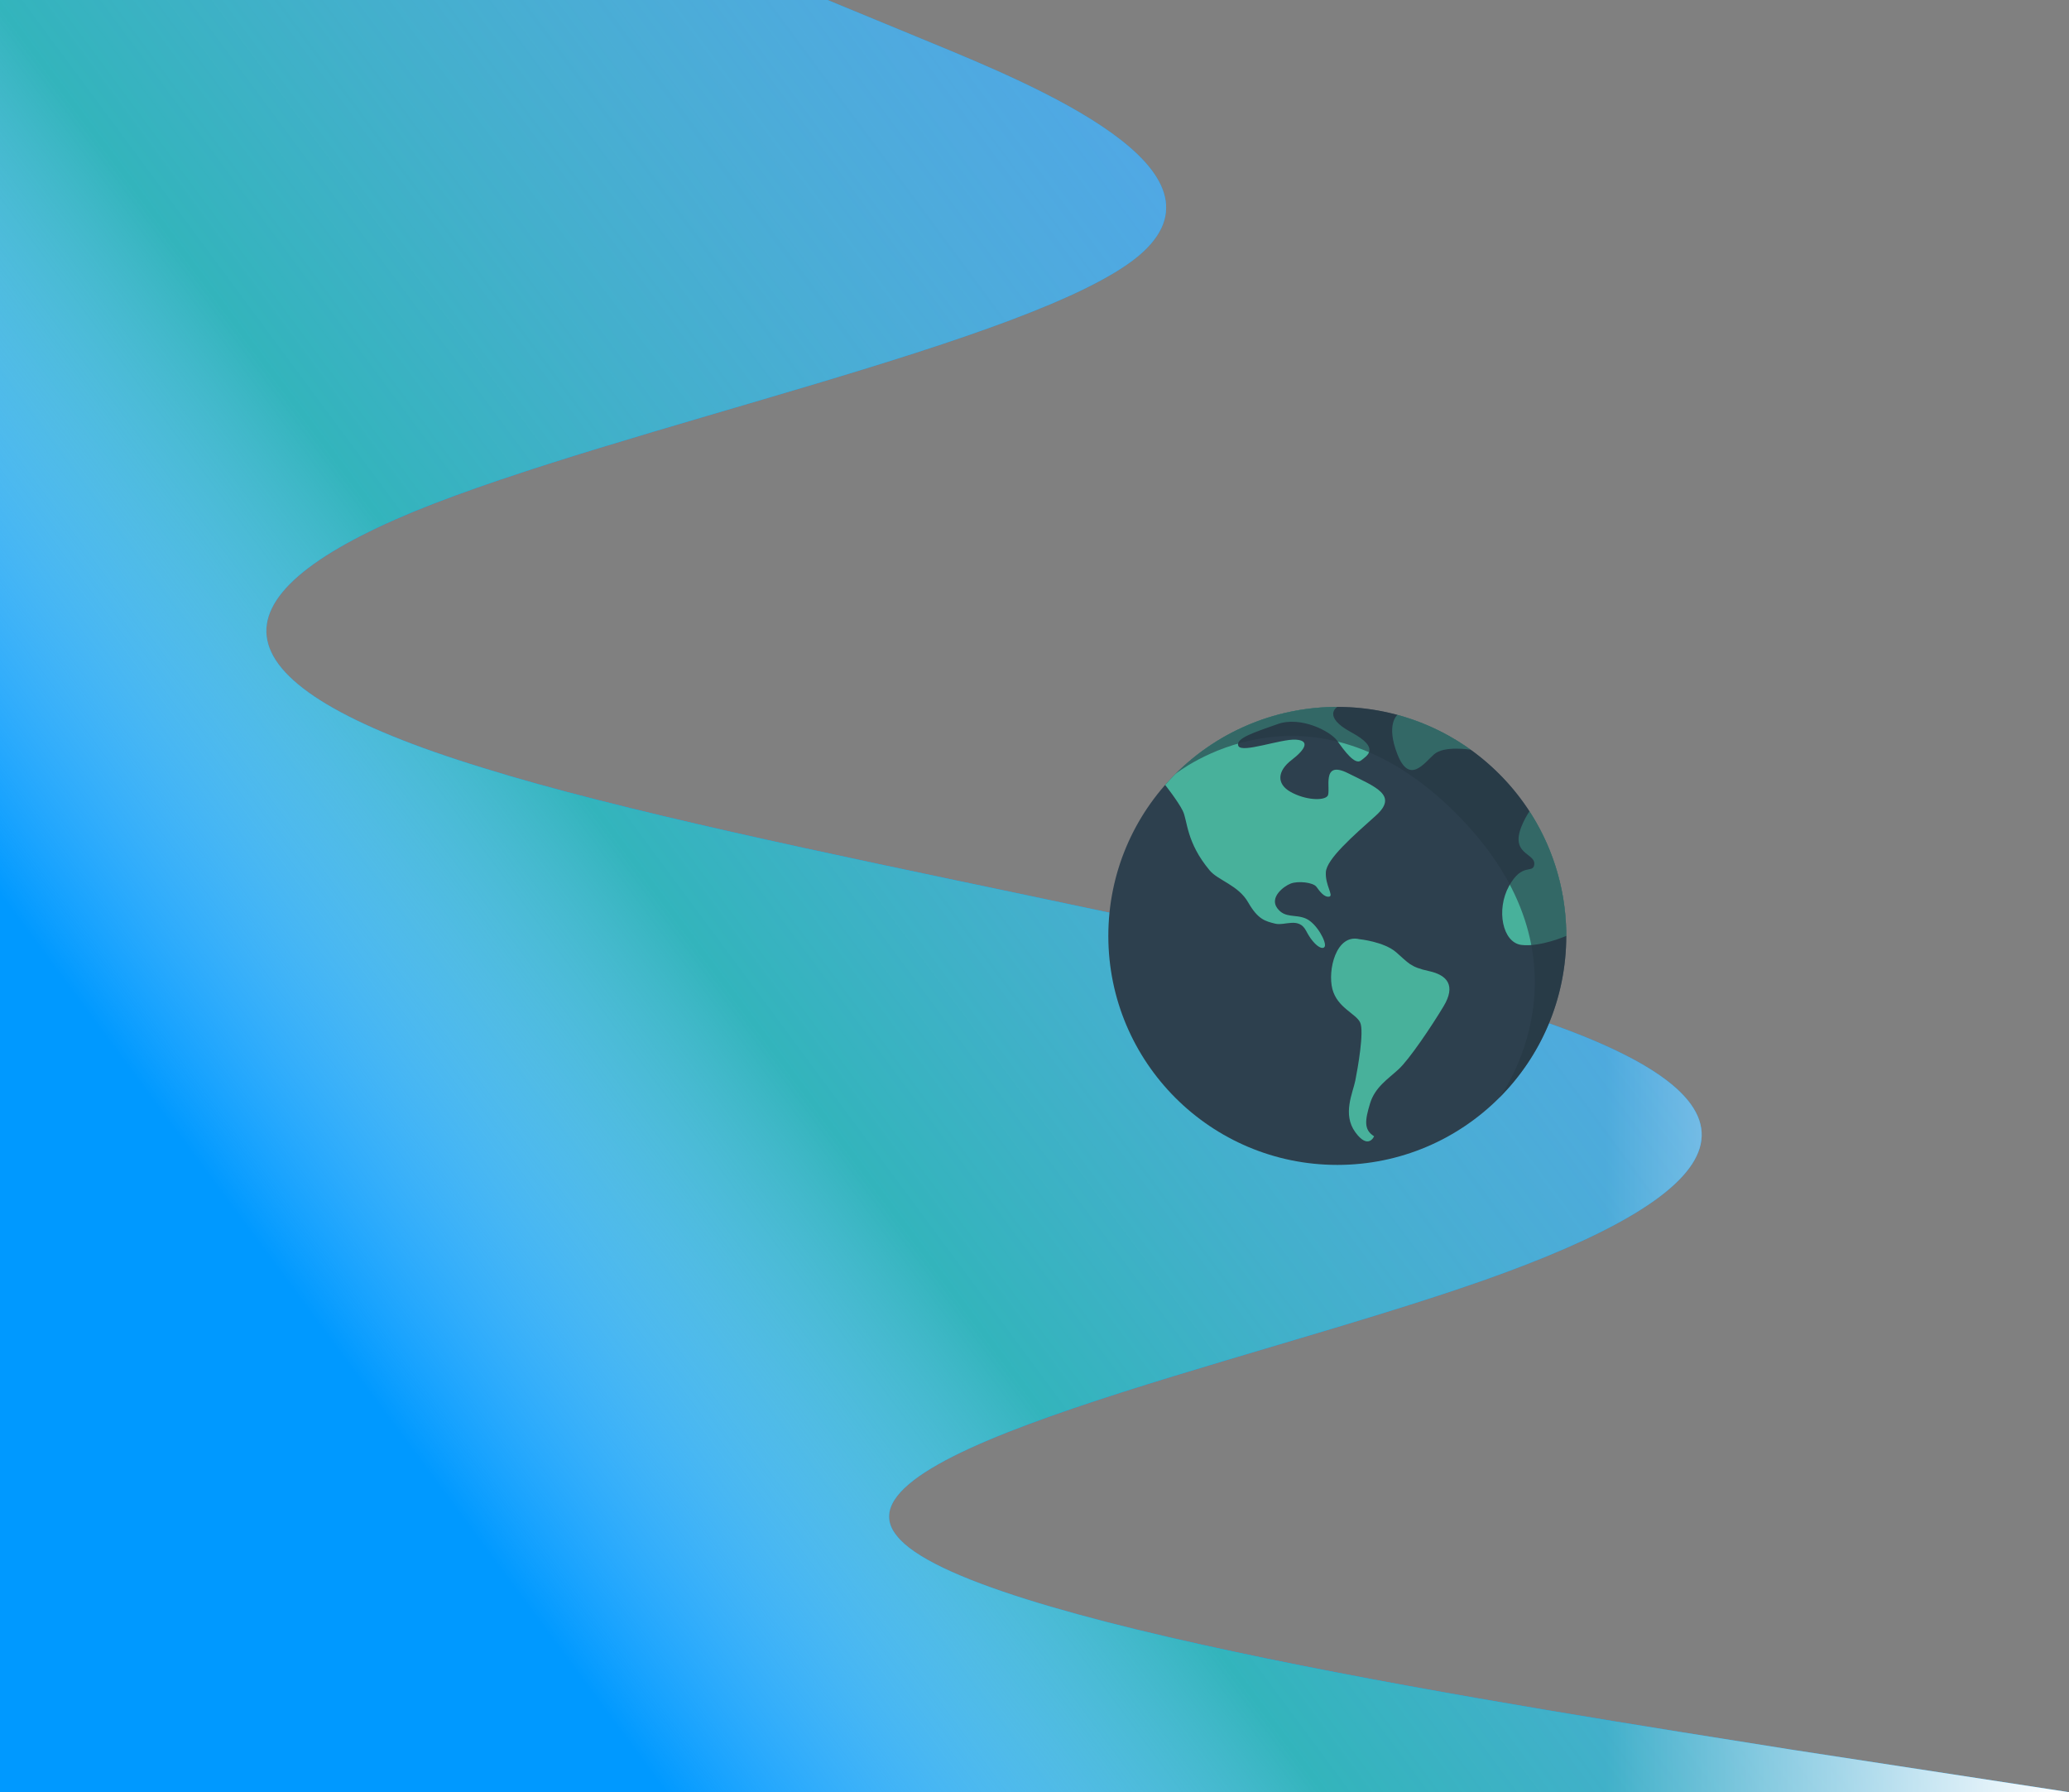 <svg width="1247" height="1080" viewBox="0 0 1247 1080" fill="none" xmlns="http://www.w3.org/2000/svg">
<rect x="0" y="0" width="1247" height="1080" fill="#808080" stroke="none"/>
<path d="M498.8 6.48887e-06L561.15 25.725C623.5 51.45 748.2 102.75 685.85 154.5C623.5 205.725 374.1 257.25 249.4 308.25C124.7 360 124.7 411.75 291.097 462.75C455.934 514.275 791.066 565.5 935.25 617.25C1079.43 668.55 1040.47 720 893.553 771.75C748.2 822.825 498.8 874.5 540.497 925.5C580.634 977.175 915.766 1028.25 1080.6 1054.5L1247 1080L6.26436e-06 1080L5.84255e-06 1054.28C5.42074e-06 1028.55 4.57959e-06 977.25 3.73106e-06 925.5C2.89114e-06 874.275 2.0463e-06 822.75 1.21007e-06 771.75C3.6154e-07 720 -4.8699e-07 668.25 -1.32322e-06 617.25C-2.16806e-06 565.725 -3.00798e-06 514.5 -3.85651e-06 462.75C-4.69767e-06 411.45 -5.54128e-06 360 -6.38981e-06 308.25C-7.22727e-06 257.175 -8.07457e-06 205.5 -8.9108e-06 154.5C-9.7581e-06 102.825 -1.05956e-05 51.75 -1.1026e-05 25.5L-1.14441e-05 1.08148e-05L498.8 6.48887e-06Z" fill="#0099FF"/>
<path d="M498.8 6.48887e-06L561.15 25.725C623.5 51.45 748.2 102.75 685.85 154.5C623.5 205.725 374.1 257.25 249.4 308.25C124.7 360 124.7 411.75 291.097 462.75C455.934 514.275 791.066 565.5 935.25 617.25C1079.43 668.55 1040.47 720 893.553 771.75C748.2 822.825 498.8 874.5 540.497 925.5C580.634 977.175 915.766 1028.25 1080.6 1054.5L1247 1080L6.26436e-06 1080L5.84255e-06 1054.28C5.42074e-06 1028.55 4.57959e-06 977.25 3.73106e-06 925.5C2.89114e-06 874.275 2.0463e-06 822.75 1.21007e-06 771.75C3.6154e-07 720 -4.8699e-07 668.25 -1.32322e-06 617.25C-2.16806e-06 565.725 -3.00798e-06 514.5 -3.85651e-06 462.75C-4.69767e-06 411.45 -5.54128e-06 360 -6.38981e-06 308.25C-7.22727e-06 257.175 -8.07457e-06 205.5 -8.9108e-06 154.5C-9.7581e-06 102.825 -1.05956e-05 51.75 -1.1026e-05 25.5L-1.14441e-05 1.08148e-05L498.8 6.48887e-06Z" fill="url(#paint0_linear)"/>
<path d="M498.8 6.48887e-06L561.15 25.725C623.5 51.45 748.2 102.75 685.85 154.5C623.5 205.725 374.1 257.25 249.4 308.25C124.7 360 124.7 411.75 291.097 462.75C455.934 514.275 791.066 565.5 935.25 617.25C1079.43 668.55 1040.47 720 893.553 771.75C748.2 822.825 498.8 874.5 540.497 925.5C580.634 977.175 915.766 1028.25 1080.6 1054.5L1247 1080L6.26436e-06 1080L5.84255e-06 1054.28C5.42074e-06 1028.55 4.57959e-06 977.25 3.73106e-06 925.5C2.89114e-06 874.275 2.0463e-06 822.75 1.21007e-06 771.75C3.6154e-07 720 -4.8699e-07 668.25 -1.32322e-06 617.25C-2.16806e-06 565.725 -3.00798e-06 514.5 -3.85651e-06 462.75C-4.69767e-06 411.45 -5.54128e-06 360 -6.38981e-06 308.25C-7.22727e-06 257.175 -8.07457e-06 205.5 -8.9108e-06 154.5C-9.7581e-06 102.825 -1.05956e-05 51.75 -1.1026e-05 25.5L-1.14441e-05 1.08148e-05L498.8 6.48887e-06Z" fill="url(#paint1_linear)"/>
<g clip-path="url(#clip0)">
<path d="M806 702C882.215 702 944 640.215 944 564C944 487.785 882.215 426 806 426C729.785 426 668 487.785 668 564C668 640.215 729.785 702 806 702Z" fill="#2D404E"/>
<path d="M944 564C944 536.312 935.847 510.53 921.81 488.922C921.81 488.922 913.937 500.422 915.416 507.815C916.894 515.208 925.58 515.772 924.688 521.195C923.796 526.618 917.389 519.643 909.502 533.935C901.615 548.228 905.56 567.948 916.894 569.424C928.229 570.898 944 564 944 564Z" fill="#48B19B"/>
<path d="M842.241 430.808C858.304 435.168 873.202 442.357 886.367 451.805C886.367 451.805 870.366 449.166 864.304 454.586C858.243 460.007 849.403 472.824 842.241 454.586C835.08 436.349 842.241 430.808 842.241 430.808Z" fill="#48B19B"/>
<path d="M702.241 473.016C727.532 444.196 764.64 426 806 426C806 426 796.638 431.669 814.38 441.279C832.123 450.891 823.991 455.326 820.294 458.283C816.598 461.24 810.187 452.369 806 446.455C801.812 440.54 783.827 431.424 770.026 436.353C756.226 441.283 744.4 444.924 746.369 449.511C748.339 454.096 771.996 445.228 780.867 445.718C789.739 446.21 786.781 451.63 778.404 458.038C770.026 464.446 769.039 472.331 777.911 477.259C786.781 482.189 797.622 482.682 800.089 479.726C802.555 476.768 795.653 457.547 812.411 465.925C829.169 474.302 842.969 479.235 829.169 491.554C815.368 503.873 799.598 517.678 799.104 525.561C798.61 533.444 804.034 539.856 801.077 540.347C798.119 540.838 795.405 537.144 793.435 534.432C791.466 531.721 782.346 530.737 777.911 532.46C773.475 534.183 765.095 540.838 769.778 547.245C774.462 553.654 780.864 550.693 787.273 553.651C793.681 556.608 799.656 567.863 798.429 570.407C797.202 572.95 791.74 569.73 787.273 561.044C782.805 552.357 774.424 558.087 768.528 556.608C762.631 555.13 758.195 554.145 752.281 543.794C746.366 533.445 734.121 530.548 729.118 524.574C714.785 507.458 715.81 494.509 712.853 488.595C709.896 482.68 702.241 473.016 702.241 473.016Z" fill="#48B19B"/>
<path d="M819.307 565.972C819.307 565.972 834.093 567.448 841.485 573.857C848.878 580.265 849.866 582.73 861.201 585.194C872.535 587.656 877.465 594.062 870.072 606.385C862.679 618.706 849.37 638.421 842.964 644.336C836.559 650.251 828.672 655.179 825.715 665.036C822.758 674.892 821.771 680.802 828.179 684.748C828.179 684.748 824.731 693.128 816.844 682.285C808.957 671.441 815.365 658.628 816.844 651.235C818.322 643.843 822.265 621.666 819.801 616.242C817.338 610.82 806 607.369 803.043 596.035C800.085 584.701 805.261 562.643 819.307 565.972Z" fill="#48B19B"/>
<path opacity="0.6" d="M708.419 466.421C762.312 412.527 849.687 412.528 903.58 466.421C957.473 520.312 957.473 607.688 903.581 661.581C903.581 661.581 966.192 578.786 877.548 490.143C788.903 401.498 708.419 466.421 708.419 466.421Z" fill="#253744"/>
</g>
<defs>
<linearGradient id="paint0_linear" x1="974.879" y1="-56.4" x2="60.428" y2="621.513" gradientUnits="userSpaceOnUse">
<stop offset="0.151" stop-color="#93B0DC" stop-opacity="0.529"/>
<stop offset="0.72" stop-color="#33B4BC"/>
<stop offset="1" stop-color="white" stop-opacity="0"/>
</linearGradient>
<linearGradient id="paint1_linear" x1="1247" y1="540" x2="8.85422e-06" y2="540" gradientUnits="userSpaceOnUse">
<stop stop-color="white"/>
<stop offset="0.224" stop-color="white" stop-opacity="0"/>
</linearGradient>
<clipPath id="clip0">
<rect x="668" y="426" width="276" height="276" fill="white"/>
</clipPath>
</defs>
</svg>
